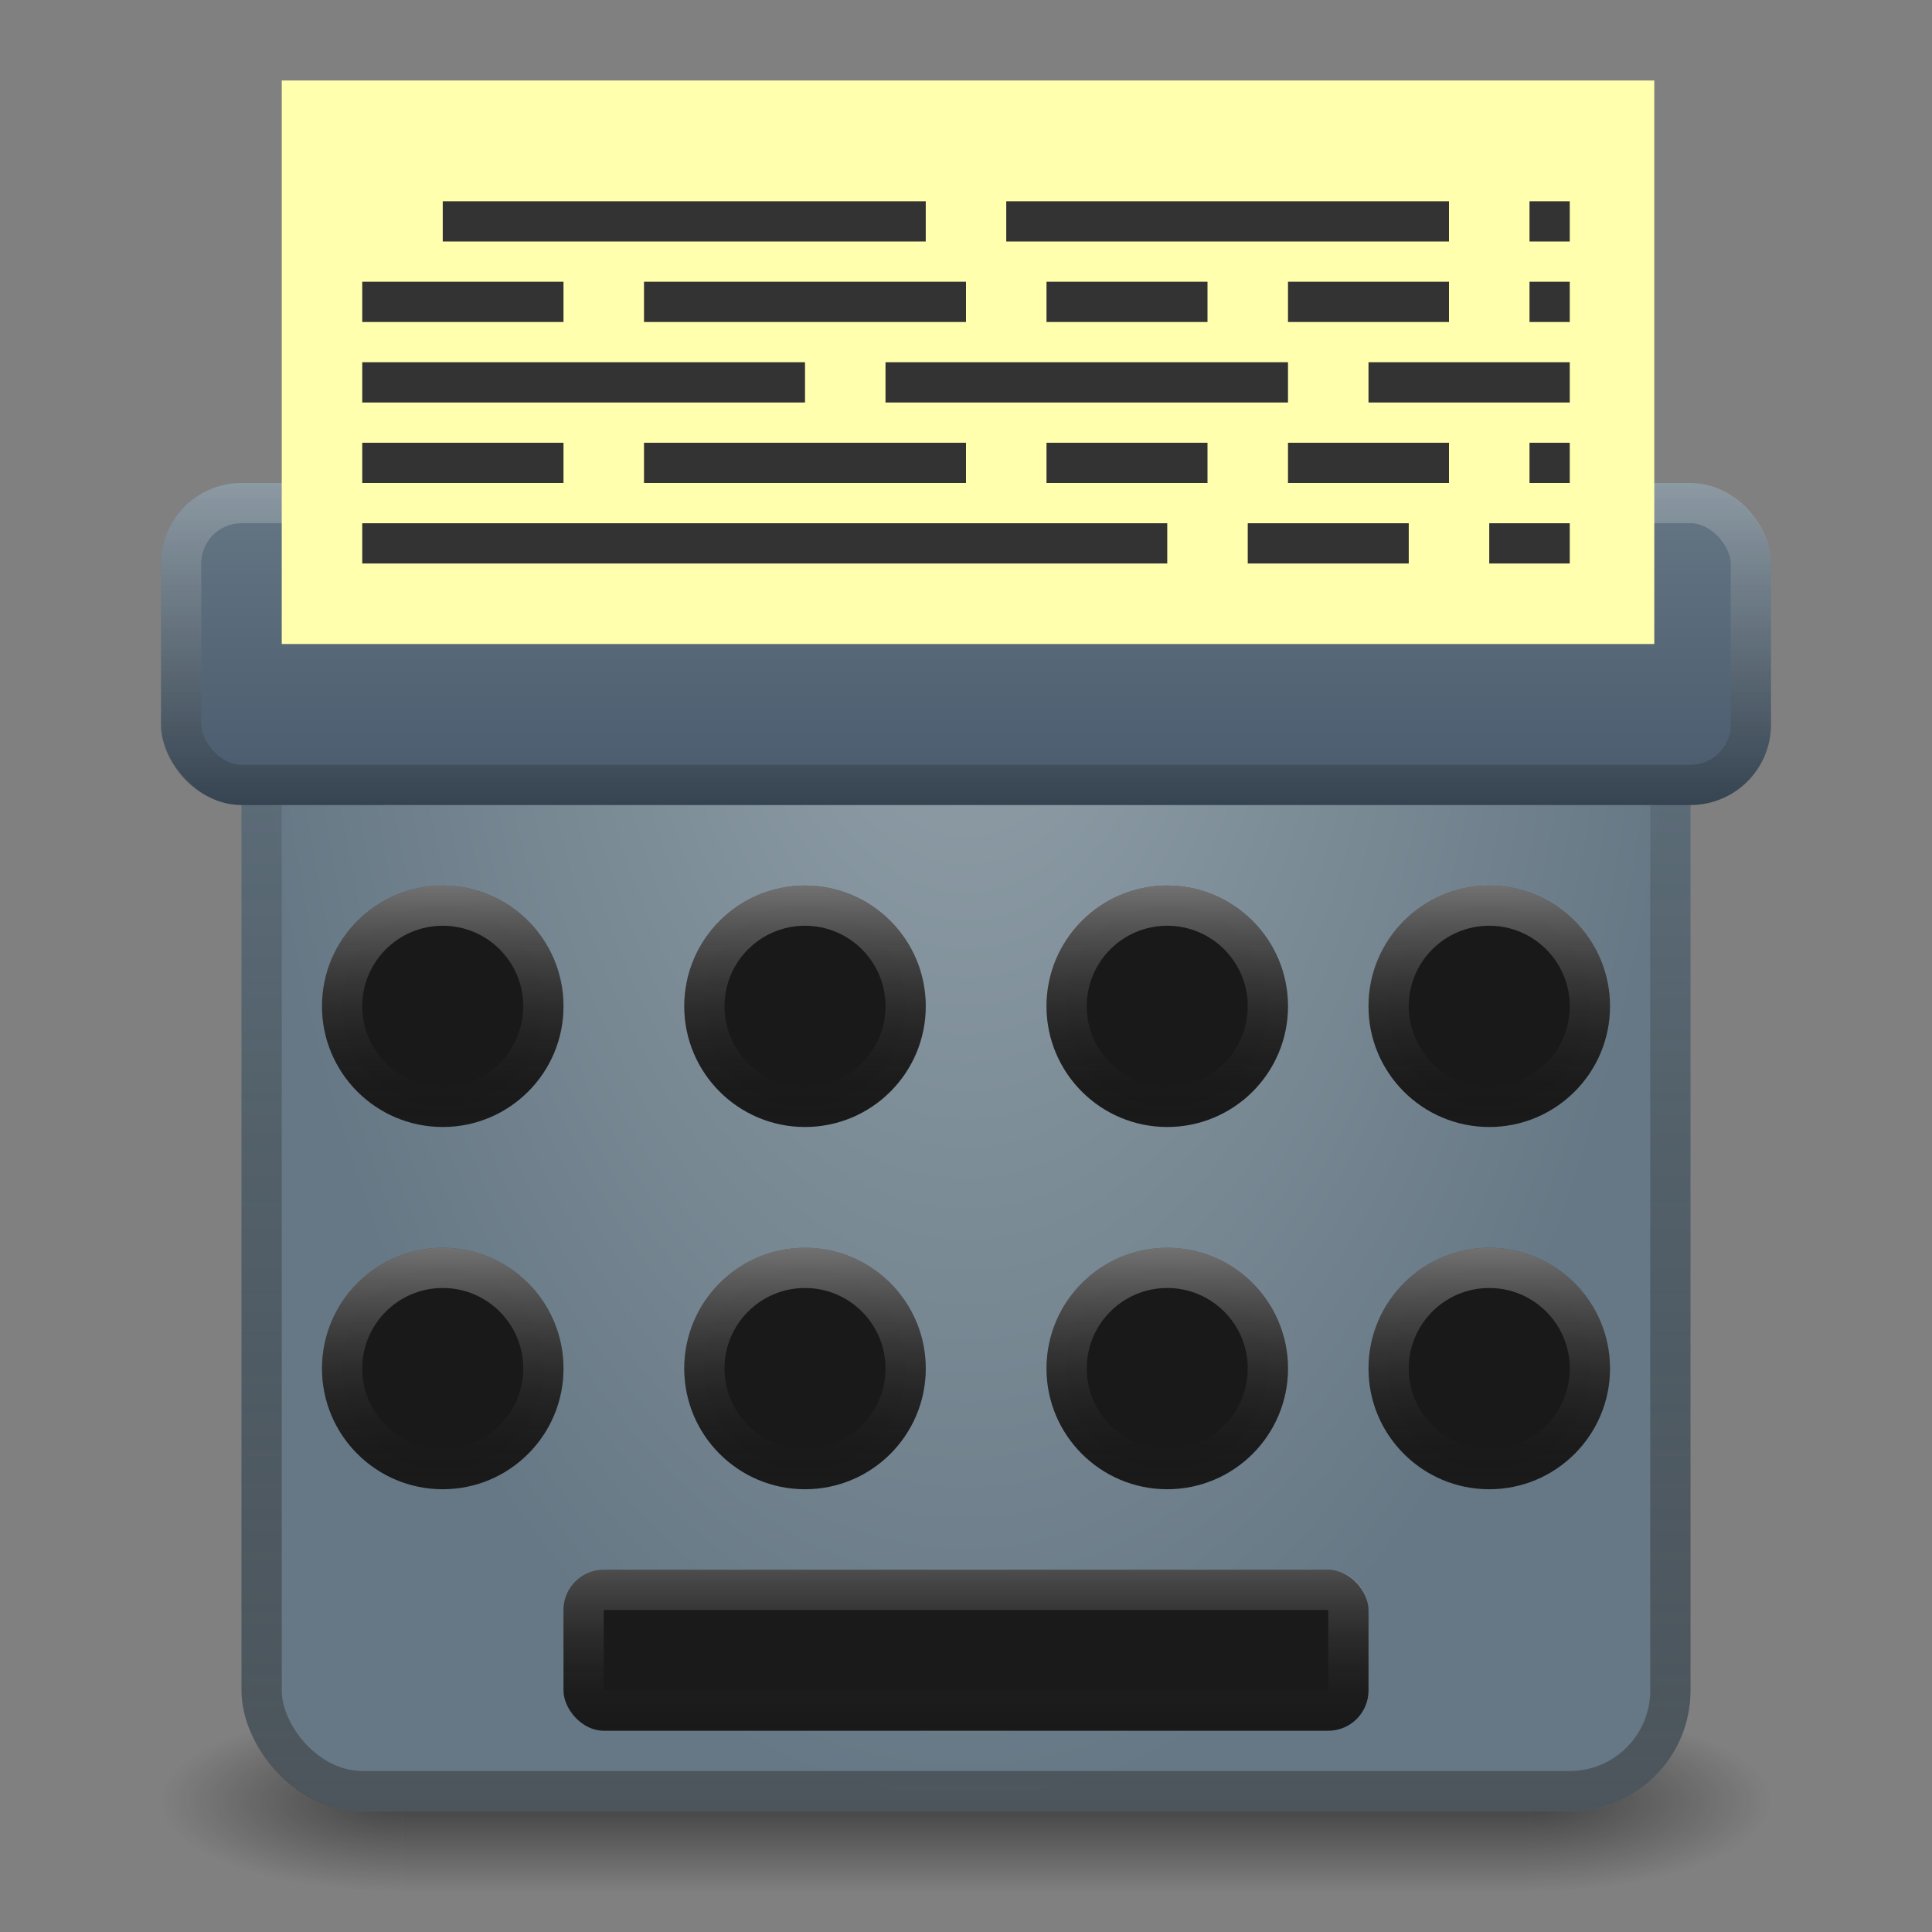 <?xml version="1.0" encoding="UTF-8" standalone="no"?>
<svg
   xmlns:dc="http://purl.org/dc/elements/1.1/"
   xmlns:cc="http://creativecommons.org/ns#"
   xmlns:rdf="http://www.w3.org/1999/02/22-rdf-syntax-ns#"
   xmlns:svg="http://www.w3.org/2000/svg"
   xmlns="http://www.w3.org/2000/svg"
   xmlns:xlink="http://www.w3.org/1999/xlink"
   xmlns:sodipodi="http://sodipodi.sourceforge.net/DTD/sodipodi-0.dtd"
   xmlns:inkscape="http://www.inkscape.org/namespaces/inkscape"
   id="svg4031"
   height="48"
   width="48"
   version="1.1"
   inkscape:version="0.91 r13725"
   sodipodi:docname="com.github.artemanufrij.trimdown.svg">
  <rect width="100%" height="100%" fill="#808080" stroke="none"/>
  <sodipodi:namedview
     pagecolor="#ffffff"
     bordercolor="#666666"
     borderopacity="1"
     objecttolerance="10"
     gridtolerance="10"
     guidetolerance="10"
     inkscape:pageopacity="0"
     inkscape:pageshadow="2"
     inkscape:window-width="3440"
     inkscape:window-height="1377"
     id="namedview54"
     showgrid="true"
     inkscape:zoom="22.627417"
     inkscape:cx="22.460519"
     inkscape:cy="-0.60766922"
     inkscape:window-x="0"
     inkscape:window-y="30"
     inkscape:window-maximized="1"
     inkscape:current-layer="svg4031"
     showborder="true">
    <inkscape:grid
       type="xygrid"
       id="grid4188"
       empspacing="4" />
    <inkscape:grid
       type="xygrid"
       id="grid4190"
       spacingx="0.5"
       spacingy="0.5"
       color="#ff3fff"
       opacity="0.125"
       empcolor="#3fffff"
       empopacity="0.118"
       empspacing="2" />
  </sodipodi:namedview>
  <defs
     id="defs4033">
    <linearGradient
       inkscape:collect="always"
       id="linearGradient4233">
      <stop
         style="stop-color:#95a3ab;stop-opacity:1;"
         offset="0"
         id="stop4235" />
      <stop
         style="stop-color:#667885;stop-opacity:1"
         offset="1"
         id="stop4237" />
    </linearGradient>
    <linearGradient
       inkscape:collect="always"
       id="linearGradient4399">
      <stop
         style="stop-color:#000000;stop-opacity:0"
         offset="0"
         id="stop4401" />
      <stop
         style="stop-color:#333333;stop-opacity:1"
         offset="1"
         id="stop4403" />
    </linearGradient>
    <linearGradient
       inkscape:collect="always"
       id="linearGradient4371">
      <stop
         style="stop-color:#667885;stop-opacity:1;"
         offset="0"
         id="stop4373" />
      <stop
         style="stop-color:#485a6c;stop-opacity:1"
         offset="1"
         id="stop4375" />
    </linearGradient>
    <linearGradient
       inkscape:collect="always"
       id="linearGradient4363">
      <stop
         style="stop-color:#ffffff;stop-opacity:1;"
         offset="0"
         id="stop4365" />
      <stop
         style="stop-color:#000000;stop-opacity:0"
         offset="1"
         id="stop4367" />
    </linearGradient>
    <linearGradient
       inkscape:collect="always"
       id="linearGradient4215">
      <stop
         style="stop-color:#ffffff;stop-opacity:1;"
         offset="0"
         id="stop4217" />
      <stop
         style="stop-color:#000000;stop-opacity:0"
         offset="1"
         id="stop4219" />
    </linearGradient>
    <linearGradient
       inkscape:collect="always"
       id="linearGradient4205">
      <stop
         style="stop-color:#ffffff;stop-opacity:1"
         offset="0"
         id="stop4207" />
      <stop
         style="stop-color:#000000;stop-opacity:1"
         offset="1"
         id="stop4209" />
    </linearGradient>
    <linearGradient
       id="linearGradient3820-7-2-1">
      <stop
         offset="0"
         style="stop-color:#3d3d3d;stop-opacity:1"
         id="stop3822-2-6-3" />
      <stop
         offset="0.5"
         style="stop-color:#686868;stop-opacity:0.498"
         id="stop3864-8-7-7" />
      <stop
         offset="1"
         style="stop-color:#686868;stop-opacity:0"
         id="stop3824-1-2-5" />
    </linearGradient>
    <radialGradient
       gradientTransform="matrix(0.271,0,0,0.088,-2.855,25.187)"
       gradientUnits="userSpaceOnUse"
       xlink:href="#linearGradient3820-7-2-1"
       id="radialGradient3018"
       fy="186.171"
       fx="99.157"
       r="62.769"
       cy="186.171"
       cx="99.157" />
    <linearGradient
       id="linearGradient4011-7">
      <stop
         offset="0"
         style="stop-color:#ffffff;stop-opacity:1"
         id="stop4013-4" />
      <stop
         offset="0.508"
         style="stop-color:#ffffff;stop-opacity:0.235"
         id="stop4015-61" />
      <stop
         offset="0.835"
         style="stop-color:#ffffff;stop-opacity:0.157"
         id="stop4017-2" />
      <stop
         offset="1"
         style="stop-color:#ffffff;stop-opacity:0.392"
         id="stop4019-2" />
    </linearGradient>
    <linearGradient
       id="linearGradient8838-4">
      <stop
         offset="0"
         style="stop-color:#000000;stop-opacity:1"
         id="stop8840-4" />
      <stop
         offset="1"
         style="stop-color:#000000;stop-opacity:0"
         id="stop8842-8" />
    </linearGradient>
    <linearGradient
       gradientTransform="matrix(0.514,0,0,0.514,-0.836,22.979)"
       gradientUnits="userSpaceOnUse"
       xlink:href="#linearGradient4011-7"
       id="linearGradient3741"
       y2="42.884"
       x2="71.204"
       y1="7.831"
       x1="71.204" />
    <radialGradient
       gradientTransform="matrix(1.129,0,0,0.282,-34.729,43.694)"
       gradientUnits="userSpaceOnUse"
       xlink:href="#linearGradient8838-4"
       id="radialGradient3748"
       fy="4.625"
       fx="62.625"
       r="10.625"
       cy="4.625"
       cx="62.625" />
    <linearGradient
       id="linearGradient4632-92-3-0-8-1-6-6">
      <stop
         offset="0"
         style="stop-color:#fafafa;stop-opacity:1"
         id="stop4634-68-8-0-2-9-1-1" />
      <stop
         offset="1"
         style="stop-color:#e1e1e1;stop-opacity:1"
         id="stop4636-8-21-7-1-4-9-4" />
    </linearGradient>
    <radialGradient
       xlink:href="#linearGradient4632-92-3-0-8-1-6-6"
       id="radialGradient3398"
       gradientUnits="userSpaceOnUse"
       gradientTransform="matrix(0,1.219,-1.289,-3.3177771e-8,46.896,18.351)"
       cx="6.275"
       cy="8.45"
       fx="6.275"
       fy="8.45"
       r="20" />
    <linearGradient
       xlink:href="#linearGradient3104-8-8-97-4-6-2-0-1-4-0-5-8-3-9-1"
       id="linearGradient4200-6"
       gradientUnits="userSpaceOnUse"
       gradientTransform="matrix(0.807,0,0,0.834,113.012,-2.359)"
       x1="-95.838"
       y1="54.2"
       x2="-95.838"
       y2="5.176" />
    <linearGradient
       id="linearGradient3104-8-8-97-4-6-2-0-1-4-0-5-8-3-9-1">
      <stop
         offset="0"
         style="stop-color:#000000;stop-opacity:0.322"
         id="stop3106-5-4-3-5-0-1-61-9-2-7-3-3-2-6-9" />
      <stop
         offset="1"
         style="stop-color:#000000;stop-opacity:0.278"
         id="stop3108-4-3-7-8-2-4-01-9-9-0-6-4-3-7-7" />
    </linearGradient>
    <linearGradient
       id="linearGradient2867-449-88-871-390-598-476-591-434-148-57-177-3-8-8">
      <stop
         id="stop3750-8-9-0"
         style="stop-color:#95a3ab;stop-opacity:1"
         offset="0" />
      <stop
         id="stop3752-3-2-2"
         style="stop-color:#667885;stop-opacity:1"
         offset="0.262" />
      <stop
         id="stop3754-7-2-2"
         style="stop-color:#485a6c;stop-opacity:1"
         offset="0.705" />
      <stop
         id="stop3756-9-3-05"
         style="stop-color:#273445;stop-opacity:1"
         offset="1" />
    </linearGradient>
    <linearGradient
       id="linearGradient4011-8">
      <stop
         id="stop4013-9"
         style="stop-color:#ffffff;stop-opacity:1"
         offset="0" />
      <stop
         id="stop4015-2"
         style="stop-color:#ffffff;stop-opacity:0.235"
         offset="0.508" />
      <stop
         id="stop4017-28"
         style="stop-color:#ffffff;stop-opacity:0.157"
         offset="0.835" />
      <stop
         id="stop4019-23"
         style="stop-color:#ffffff;stop-opacity:0.392"
         offset="1" />
    </linearGradient>
    <linearGradient
       y2="44.341"
       x2="71.204"
       y1="6.238"
       x1="71.204"
       gradientTransform="matrix(1.054,0,0,1.054,-51.611,-2.728)"
       gradientUnits="userSpaceOnUse"
       id="linearGradient3540"
       xlink:href="#linearGradient4011-8" />
    <radialGradient
       r="20"
       fy="8.45"
       fx="1.198"
       cy="8.45"
       cx="1.198"
       gradientTransform="matrix(0,5,-5.289,-1.3609237e-7,68.694,-17.99)"
       gradientUnits="userSpaceOnUse"
       id="radialGradient3543"
       xlink:href="#linearGradient2867-449-88-871-390-598-476-591-434-148-57-177-3-8-8" />
    <linearGradient
       inkscape:collect="always"
       xlink:href="#linearGradient4205"
       id="linearGradient4211"
       x1="21"
       y1="10"
       x2="21"
       y2="18"
       gradientUnits="userSpaceOnUse"
       gradientTransform="matrix(0.951,0,0,1,1.171,2)" />
    <linearGradient
       inkscape:collect="always"
       xlink:href="#linearGradient4215"
       id="linearGradient4221"
       x1="29"
       y1="22"
       x2="29"
       y2="28"
       gradientUnits="userSpaceOnUse" />
    <linearGradient
       inkscape:collect="always"
       xlink:href="#linearGradient4215"
       id="linearGradient4335"
       gradientUnits="userSpaceOnUse"
       x1="29"
       y1="22"
       x2="29"
       y2="28"
       gradientTransform="translate(-9,1.8866003e-6)" />
    <linearGradient
       inkscape:collect="always"
       xlink:href="#linearGradient4215"
       id="linearGradient4339"
       gradientUnits="userSpaceOnUse"
       gradientTransform="translate(-18,0)"
       x1="29"
       y1="22"
       x2="29"
       y2="28" />
    <linearGradient
       inkscape:collect="always"
       xlink:href="#linearGradient4215"
       id="linearGradient4343"
       gradientUnits="userSpaceOnUse"
       gradientTransform="translate(-18,9)"
       x1="29"
       y1="22"
       x2="29"
       y2="28" />
    <linearGradient
       inkscape:collect="always"
       xlink:href="#linearGradient4215"
       id="linearGradient4347"
       gradientUnits="userSpaceOnUse"
       gradientTransform="translate(-9,9)"
       x1="29"
       y1="22"
       x2="29"
       y2="28" />
    <linearGradient
       inkscape:collect="always"
       xlink:href="#linearGradient4215"
       id="linearGradient4351"
       gradientUnits="userSpaceOnUse"
       gradientTransform="translate(-8.6675232e-7,9)"
       x1="29"
       y1="22"
       x2="29"
       y2="28" />
    <linearGradient
       inkscape:collect="always"
       xlink:href="#linearGradient4215"
       id="linearGradient4355"
       gradientUnits="userSpaceOnUse"
       gradientTransform="translate(8,9)"
       x1="29"
       y1="22"
       x2="29"
       y2="28" />
    <linearGradient
       inkscape:collect="always"
       xlink:href="#linearGradient4215"
       id="linearGradient4359"
       gradientUnits="userSpaceOnUse"
       gradientTransform="translate(8,1.2619519e-6)"
       x1="29"
       y1="22"
       x2="29"
       y2="28" />
    <linearGradient
       inkscape:collect="always"
       xlink:href="#linearGradient4363"
       id="linearGradient4369"
       x1="23.5"
       y1="40"
       x2="23.5"
       y2="43"
       gradientUnits="userSpaceOnUse"
       gradientTransform="matrix(1,0,0,1.5,-7.5290092e-8,-21.25)" />
    <linearGradient
       inkscape:collect="always"
       xlink:href="#linearGradient4371"
       id="linearGradient4377"
       x1="24"
       y1="10"
       x2="24"
       y2="18"
       gradientUnits="userSpaceOnUse"
       gradientTransform="matrix(0.952,0,0,1,1.143,2)" />
    <linearGradient
       inkscape:collect="always"
       xlink:href="#linearGradient4399"
       id="linearGradient4405"
       x1="24"
       y1="12"
       x2="24"
       y2="45"
       gradientUnits="userSpaceOnUse" />
    <radialGradient
       inkscape:collect="always"
       xlink:href="#linearGradient4233"
       id="radialGradient4241"
       cx="24"
       cy="10.5"
       fx="24"
       fy="10.5"
       r="18"
       gradientTransform="matrix(-1,0,0,-1.833,48,31.25)"
       gradientUnits="userSpaceOnUse" />
    <radialGradient
       id="radialGradient3013"
       cx="4.993"
       cy="43.5"
       r="2.5"
       fx="4.993"
       fy="43.5"
       gradientTransform="matrix(2.405,0,0,0.9,25.986,5.6)"
       gradientUnits="userSpaceOnUse"
       xlink:href="#linearGradient3688-166-749" />
    <linearGradient
       id="linearGradient3688-166-749">
      <stop
         offset="0"
         style="stop-color:#181818;stop-opacity:1"
         id="stop18" />
      <stop
         offset="1"
         style="stop-color:#181818;stop-opacity:0"
         id="stop20" />
    </linearGradient>
    <radialGradient
       id="radialGradient3015"
       cx="4.993"
       cy="43.5"
       r="2.5"
       fx="4.993"
       fy="43.5"
       gradientTransform="matrix(2.405,0,0,0.9,-22.014,-83.9)"
       gradientUnits="userSpaceOnUse"
       xlink:href="#linearGradient3688-166-749" />
    <linearGradient
       id="linearGradient6647"
       x1="25.058"
       x2="25.058"
       y1="47.028"
       y2="39.999"
       gradientUnits="userSpaceOnUse"
       xlink:href="#linearGradient3702-501-757"
       gradientTransform="matrix(1,0,0,0.643,2.9e-7,16.786)" />
    <linearGradient
       id="linearGradient3702-501-757">
      <stop
         offset="0"
         style="stop-color:#181818;stop-opacity:0"
         id="stop29" />
      <stop
         offset=".5"
         style="stop-color:#181818;stop-opacity:1"
         id="stop31" />
      <stop
         offset="1"
         style="stop-color:#181818;stop-opacity:0"
         id="stop33" />
    </linearGradient>
  </defs>
  <rect
     id="rect44"
     style="opacity:0.6;fill:url(#radialGradient3013);fill-opacity:1;stroke:none"
     y="42.5"
     x="38"
     height="4.5"
     width="6" />
  <rect
     id="rect46"
     style="opacity:0.6;fill:url(#radialGradient3015);fill-opacity:1;stroke:none"
     transform="scale(-1,-1)"
     y="-47"
     x="-10"
     height="4.5"
     width="6" />
  <rect
     id="rect48"
     style="opacity:0.6;fill:url(#linearGradient6647);fill-opacity:1;stroke:none"
     y="42.5"
     x="10"
     height="4.5"
     width="28" />
  <rect
     style="opacity:1;fill:url(#radialGradient4241);fill-opacity:1;fill-rule:nonzero;stroke:none;stroke-width:2;stroke-linecap:square;stroke-linejoin:miter;stroke-miterlimit:4;stroke-dasharray:none;stroke-opacity:1"
     id="rect4174"
     width="36"
     height="33"
     x="6"
     y="12"
     ry="3"
     rx="3" />
  <rect
     rx="2.5"
     ry="2.5"
     y="12.5"
     x="6.5"
     height="32"
     width="35"
     id="rect4397"
     style="opacity:0.5;fill:none;fill-opacity:1;fill-rule:nonzero;stroke:url(#linearGradient4405);stroke-width:1;stroke-linecap:square;stroke-linejoin:miter;stroke-miterlimit:4;stroke-dasharray:none;stroke-opacity:1" />
  <rect
     style="opacity:1;fill:url(#linearGradient4377);fill-opacity:1;fill-rule:nonzero;stroke:none;stroke-width:2;stroke-linecap:square;stroke-linejoin:miter;stroke-miterlimit:4;stroke-dasharray:none;stroke-opacity:1"
     id="rect4176"
     width="40"
     height="8"
     x="4"
     y="12"
     ry="2"
     rx="2" />
  <circle
     style="opacity:1;fill:#1a1a1a;fill-opacity:1;fill-rule:nonzero;stroke:none;stroke-width:2;stroke-linecap:square;stroke-linejoin:miter;stroke-miterlimit:4;stroke-dasharray:none;stroke-opacity:1"
     id="path4194"
     cx="11"
     cy="25"
     r="3" />
  <circle
     r="3"
     cy="25"
     cx="20"
     id="circle4187"
     style="opacity:1;fill:#1a1a1a;fill-opacity:1;fill-rule:nonzero;stroke:none;stroke-width:2;stroke-linecap:square;stroke-linejoin:miter;stroke-miterlimit:4;stroke-dasharray:none;stroke-opacity:1" />
  <circle
     style="opacity:1;fill:#1a1a1a;fill-opacity:1;fill-rule:nonzero;stroke:none;stroke-width:2;stroke-linecap:square;stroke-linejoin:miter;stroke-miterlimit:4;stroke-dasharray:none;stroke-opacity:1"
     id="circle4189"
     cx="37"
     cy="25"
     r="3" />
  <circle
     r="3"
     cy="25"
     cx="29"
     id="circle4191"
     style="opacity:1;fill:#1a1a1a;fill-opacity:1;fill-rule:nonzero;stroke:none;stroke-width:2;stroke-linecap:square;stroke-linejoin:miter;stroke-miterlimit:4;stroke-dasharray:none;stroke-opacity:1" />
  <circle
     r="3"
     cy="34"
     cx="11"
     id="circle4193"
     style="opacity:1;fill:#1a1a1a;fill-opacity:1;fill-rule:nonzero;stroke:none;stroke-width:2;stroke-linecap:square;stroke-linejoin:miter;stroke-miterlimit:4;stroke-dasharray:none;stroke-opacity:1" />
  <circle
     style="opacity:1;fill:#1a1a1a;fill-opacity:1;fill-rule:nonzero;stroke:none;stroke-width:2;stroke-linecap:square;stroke-linejoin:miter;stroke-miterlimit:4;stroke-dasharray:none;stroke-opacity:1"
     id="circle4195"
     cx="20"
     cy="34"
     r="3" />
  <circle
     r="3"
     cy="34"
     cx="37"
     id="circle4197"
     style="opacity:1;fill:#1a1a1a;fill-opacity:1;fill-rule:nonzero;stroke:none;stroke-width:2;stroke-linecap:square;stroke-linejoin:miter;stroke-miterlimit:4;stroke-dasharray:none;stroke-opacity:1" />
  <circle
     style="opacity:1;fill:#1a1a1a;fill-opacity:1;fill-rule:nonzero;stroke:none;stroke-width:2;stroke-linecap:square;stroke-linejoin:miter;stroke-miterlimit:4;stroke-dasharray:none;stroke-opacity:1"
     id="circle4199"
     cx="29"
     cy="34"
     r="3" />
  <rect
     style="opacity:1;fill:#1a1a1a;fill-opacity:1;stroke:none;stroke-width:1;stroke-linecap:butt;stroke-linejoin:round;stroke-miterlimit:4;stroke-dasharray:none;stroke-opacity:1"
     id="rect4201"
     width="20"
     height="4"
     x="14"
     y="39"
     ry="1"
     rx="1" />
  <rect
     y="12.5"
     x="4.5"
     height="7"
     width="39"
     id="rect4203"
     style="opacity:0.25;fill:none;fill-opacity:1;fill-rule:nonzero;stroke:url(#linearGradient4211);stroke-width:1;stroke-linecap:square;stroke-linejoin:miter;stroke-miterlimit:4;stroke-dasharray:none;stroke-opacity:1"
     ry="1.5"
     rx="1.5" />
  <ellipse
     style="opacity:0.382;fill:#1a1a1a;fill-opacity:1;fill-rule:nonzero;stroke:url(#linearGradient4221);stroke-width:1;stroke-linecap:square;stroke-linejoin:miter;stroke-miterlimit:4;stroke-dasharray:none;stroke-opacity:1"
     id="circle4213"
     cx="29"
     cy="25"
     rx="2.5"
     ry="2.5" />
  <ellipse
     ry="2.5"
     rx="2.5"
     cy="25"
     cx="20"
     id="ellipse4333"
     style="opacity:0.382;fill:#1a1a1a;fill-opacity:1;fill-rule:nonzero;stroke:url(#linearGradient4335);stroke-width:1;stroke-linecap:square;stroke-linejoin:miter;stroke-miterlimit:4;stroke-dasharray:none;stroke-opacity:1" />
  <ellipse
     style="opacity:0.382;fill:#1a1a1a;fill-opacity:1;fill-rule:nonzero;stroke:url(#linearGradient4339);stroke-width:1;stroke-linecap:square;stroke-linejoin:miter;stroke-miterlimit:4;stroke-dasharray:none;stroke-opacity:1"
     id="ellipse4337"
     cx="11"
     cy="25"
     rx="2.5"
     ry="2.5" />
  <ellipse
     ry="2.5"
     rx="2.5"
     cy="34"
     cx="11"
     id="ellipse4341"
     style="opacity:0.382;fill:#1a1a1a;fill-opacity:1;fill-rule:nonzero;stroke:url(#linearGradient4343);stroke-width:1;stroke-linecap:square;stroke-linejoin:miter;stroke-miterlimit:4;stroke-dasharray:none;stroke-opacity:1" />
  <ellipse
     style="opacity:0.382;fill:#1a1a1a;fill-opacity:1;fill-rule:nonzero;stroke:url(#linearGradient4347);stroke-width:1;stroke-linecap:square;stroke-linejoin:miter;stroke-miterlimit:4;stroke-dasharray:none;stroke-opacity:1"
     id="ellipse4345"
     cx="20"
     cy="34"
     rx="2.5"
     ry="2.5" />
  <ellipse
     ry="2.5"
     rx="2.5"
     cy="34"
     cx="29"
     id="ellipse4349"
     style="opacity:0.382;fill:#1a1a1a;fill-opacity:1;fill-rule:nonzero;stroke:url(#linearGradient4351);stroke-width:1;stroke-linecap:square;stroke-linejoin:miter;stroke-miterlimit:4;stroke-dasharray:none;stroke-opacity:1" />
  <ellipse
     style="opacity:0.382;fill:#1a1a1a;fill-opacity:1;fill-rule:nonzero;stroke:url(#linearGradient4355);stroke-width:1;stroke-linecap:square;stroke-linejoin:miter;stroke-miterlimit:4;stroke-dasharray:none;stroke-opacity:1"
     id="ellipse4353"
     cx="37"
     cy="34"
     rx="2.5"
     ry="2.5" />
  <ellipse
     ry="2.5"
     rx="2.5"
     cy="25"
     cx="37"
     id="ellipse4357"
     style="opacity:0.382;fill:#1a1a1a;fill-opacity:1;fill-rule:nonzero;stroke:url(#linearGradient4359);stroke-width:1;stroke-linecap:square;stroke-linejoin:miter;stroke-miterlimit:4;stroke-dasharray:none;stroke-opacity:1" />
  <rect
     ry="0.5"
     y="39.5"
     x="14.5"
     height="3"
     width="19"
     id="rect4361"
     style="opacity:0.25;fill:none;fill-opacity:1;stroke:url(#linearGradient4369);stroke-width:1;stroke-linecap:butt;stroke-linejoin:round;stroke-miterlimit:4;stroke-dasharray:none;stroke-opacity:1"
     rx="0.5" />
  <rect
     style="opacity:1;fill:#ffffad;fill-opacity:1;fill-rule:nonzero;stroke:none;stroke-width:2;stroke-linecap:square;stroke-linejoin:miter;stroke-miterlimit:4;stroke-dasharray:none;stroke-opacity:1"
     id="rect4178"
     width="34.1"
     height="14"
     x="7"
     y="2" />
  <path
     style="fill:none;fill-rule:evenodd;stroke:#333333;stroke-width:1px;stroke-linecap:butt;stroke-linejoin:miter;stroke-opacity:1"
     d="m 11,5.5 12,0"
     id="path4186"
     inkscape:connector-curvature="0" />
  <path
     style="fill:none;fill-rule:evenodd;stroke:#333333;stroke-width:1px;stroke-linecap:butt;stroke-linejoin:miter;stroke-opacity:1"
     d="m 9,9.5 11,0"
     id="path4188"
     inkscape:connector-curvature="0" />
  <path
     style="fill:none;fill-rule:evenodd;stroke:#333333;stroke-width:1px;stroke-linecap:butt;stroke-linejoin:miter;stroke-opacity:1"
     d="m 9,11.5 5,0"
     id="path4190"
     inkscape:connector-curvature="0" />
  <path
     inkscape:connector-curvature="0"
     id="path4379"
     d="m 9,13.5 20,0"
     style="fill:none;fill-rule:evenodd;stroke:#333333;stroke-width:1px;stroke-linecap:butt;stroke-linejoin:miter;stroke-opacity:1" />
  <path
     inkscape:connector-curvature="0"
     id="path4381"
     d="m 22,9.5 10,0"
     style="fill:none;fill-rule:evenodd;stroke:#333333;stroke-width:1px;stroke-linecap:butt;stroke-linejoin:miter;stroke-opacity:1" />
  <path
     style="fill:none;fill-rule:evenodd;stroke:#333333;stroke-width:1px;stroke-linecap:butt;stroke-linejoin:miter;stroke-opacity:1"
     d="m 34,9.5 5,0"
     id="path4383"
     inkscape:connector-curvature="0" />
  <path
     inkscape:connector-curvature="0"
     id="path4385"
     d="m 16,11.5 8,0"
     style="fill:none;fill-rule:evenodd;stroke:#333333;stroke-width:1px;stroke-linecap:butt;stroke-linejoin:miter;stroke-opacity:1" />
  <path
     style="fill:none;fill-rule:evenodd;stroke:#333333;stroke-width:1px;stroke-linecap:butt;stroke-linejoin:miter;stroke-opacity:1"
     d="m 26,11.5 4,0"
     id="path4387"
     inkscape:connector-curvature="0" />
  <path
     inkscape:connector-curvature="0"
     id="path4389"
     d="m 32,11.5 4,0"
     style="fill:none;fill-rule:evenodd;stroke:#333333;stroke-width:1px;stroke-linecap:butt;stroke-linejoin:miter;stroke-opacity:1" />
  <path
     style="fill:none;fill-rule:evenodd;stroke:#333333;stroke-width:1px;stroke-linecap:butt;stroke-linejoin:miter;stroke-opacity:1"
     d="m 38,11.5 1,0"
     id="path4391"
     inkscape:connector-curvature="0" />
  <path
     style="fill:none;fill-rule:evenodd;stroke:#333333;stroke-width:1px;stroke-linecap:butt;stroke-linejoin:miter;stroke-opacity:1"
     d="m 31,13.5 4,0"
     id="path4393"
     inkscape:connector-curvature="0" />
  <path
     inkscape:connector-curvature="0"
     id="path4395"
     d="m 37,13.5 2,0"
     style="fill:none;fill-rule:evenodd;stroke:#333333;stroke-width:1px;stroke-linecap:butt;stroke-linejoin:miter;stroke-opacity:1" />
  <path
     inkscape:connector-curvature="0"
     id="path4407"
     d="m 25,5.5 11,0"
     style="fill:none;fill-rule:evenodd;stroke:#333333;stroke-width:1px;stroke-linecap:butt;stroke-linejoin:miter;stroke-opacity:1" />
  <path
     inkscape:connector-curvature="0"
     id="path4409"
     d="m 38,5.5 1,0"
     style="fill:none;fill-rule:evenodd;stroke:#333333;stroke-width:1px;stroke-linecap:butt;stroke-linejoin:miter;stroke-opacity:1" />
  <path
     inkscape:connector-curvature="0"
     id="path4243"
     d="m 9,7.5 5,0"
     style="fill:none;fill-rule:evenodd;stroke:#333333;stroke-width:1px;stroke-linecap:butt;stroke-linejoin:miter;stroke-opacity:1" />
  <path
     style="fill:none;fill-rule:evenodd;stroke:#333333;stroke-width:1px;stroke-linecap:butt;stroke-linejoin:miter;stroke-opacity:1"
     d="m 16,7.5 8,0"
     id="path4245"
     inkscape:connector-curvature="0" />
  <path
     inkscape:connector-curvature="0"
     id="path4247"
     d="m 26,7.5 4,0"
     style="fill:none;fill-rule:evenodd;stroke:#333333;stroke-width:1px;stroke-linecap:butt;stroke-linejoin:miter;stroke-opacity:1" />
  <path
     style="fill:none;fill-rule:evenodd;stroke:#333333;stroke-width:1px;stroke-linecap:butt;stroke-linejoin:miter;stroke-opacity:1"
     d="m 32,7.5 4,0"
     id="path4249"
     inkscape:connector-curvature="0" />
  <path
     inkscape:connector-curvature="0"
     id="path4251"
     d="m 38,7.5 1,0"
     style="fill:none;fill-rule:evenodd;stroke:#333333;stroke-width:1px;stroke-linecap:butt;stroke-linejoin:miter;stroke-opacity:1" />
</svg>
